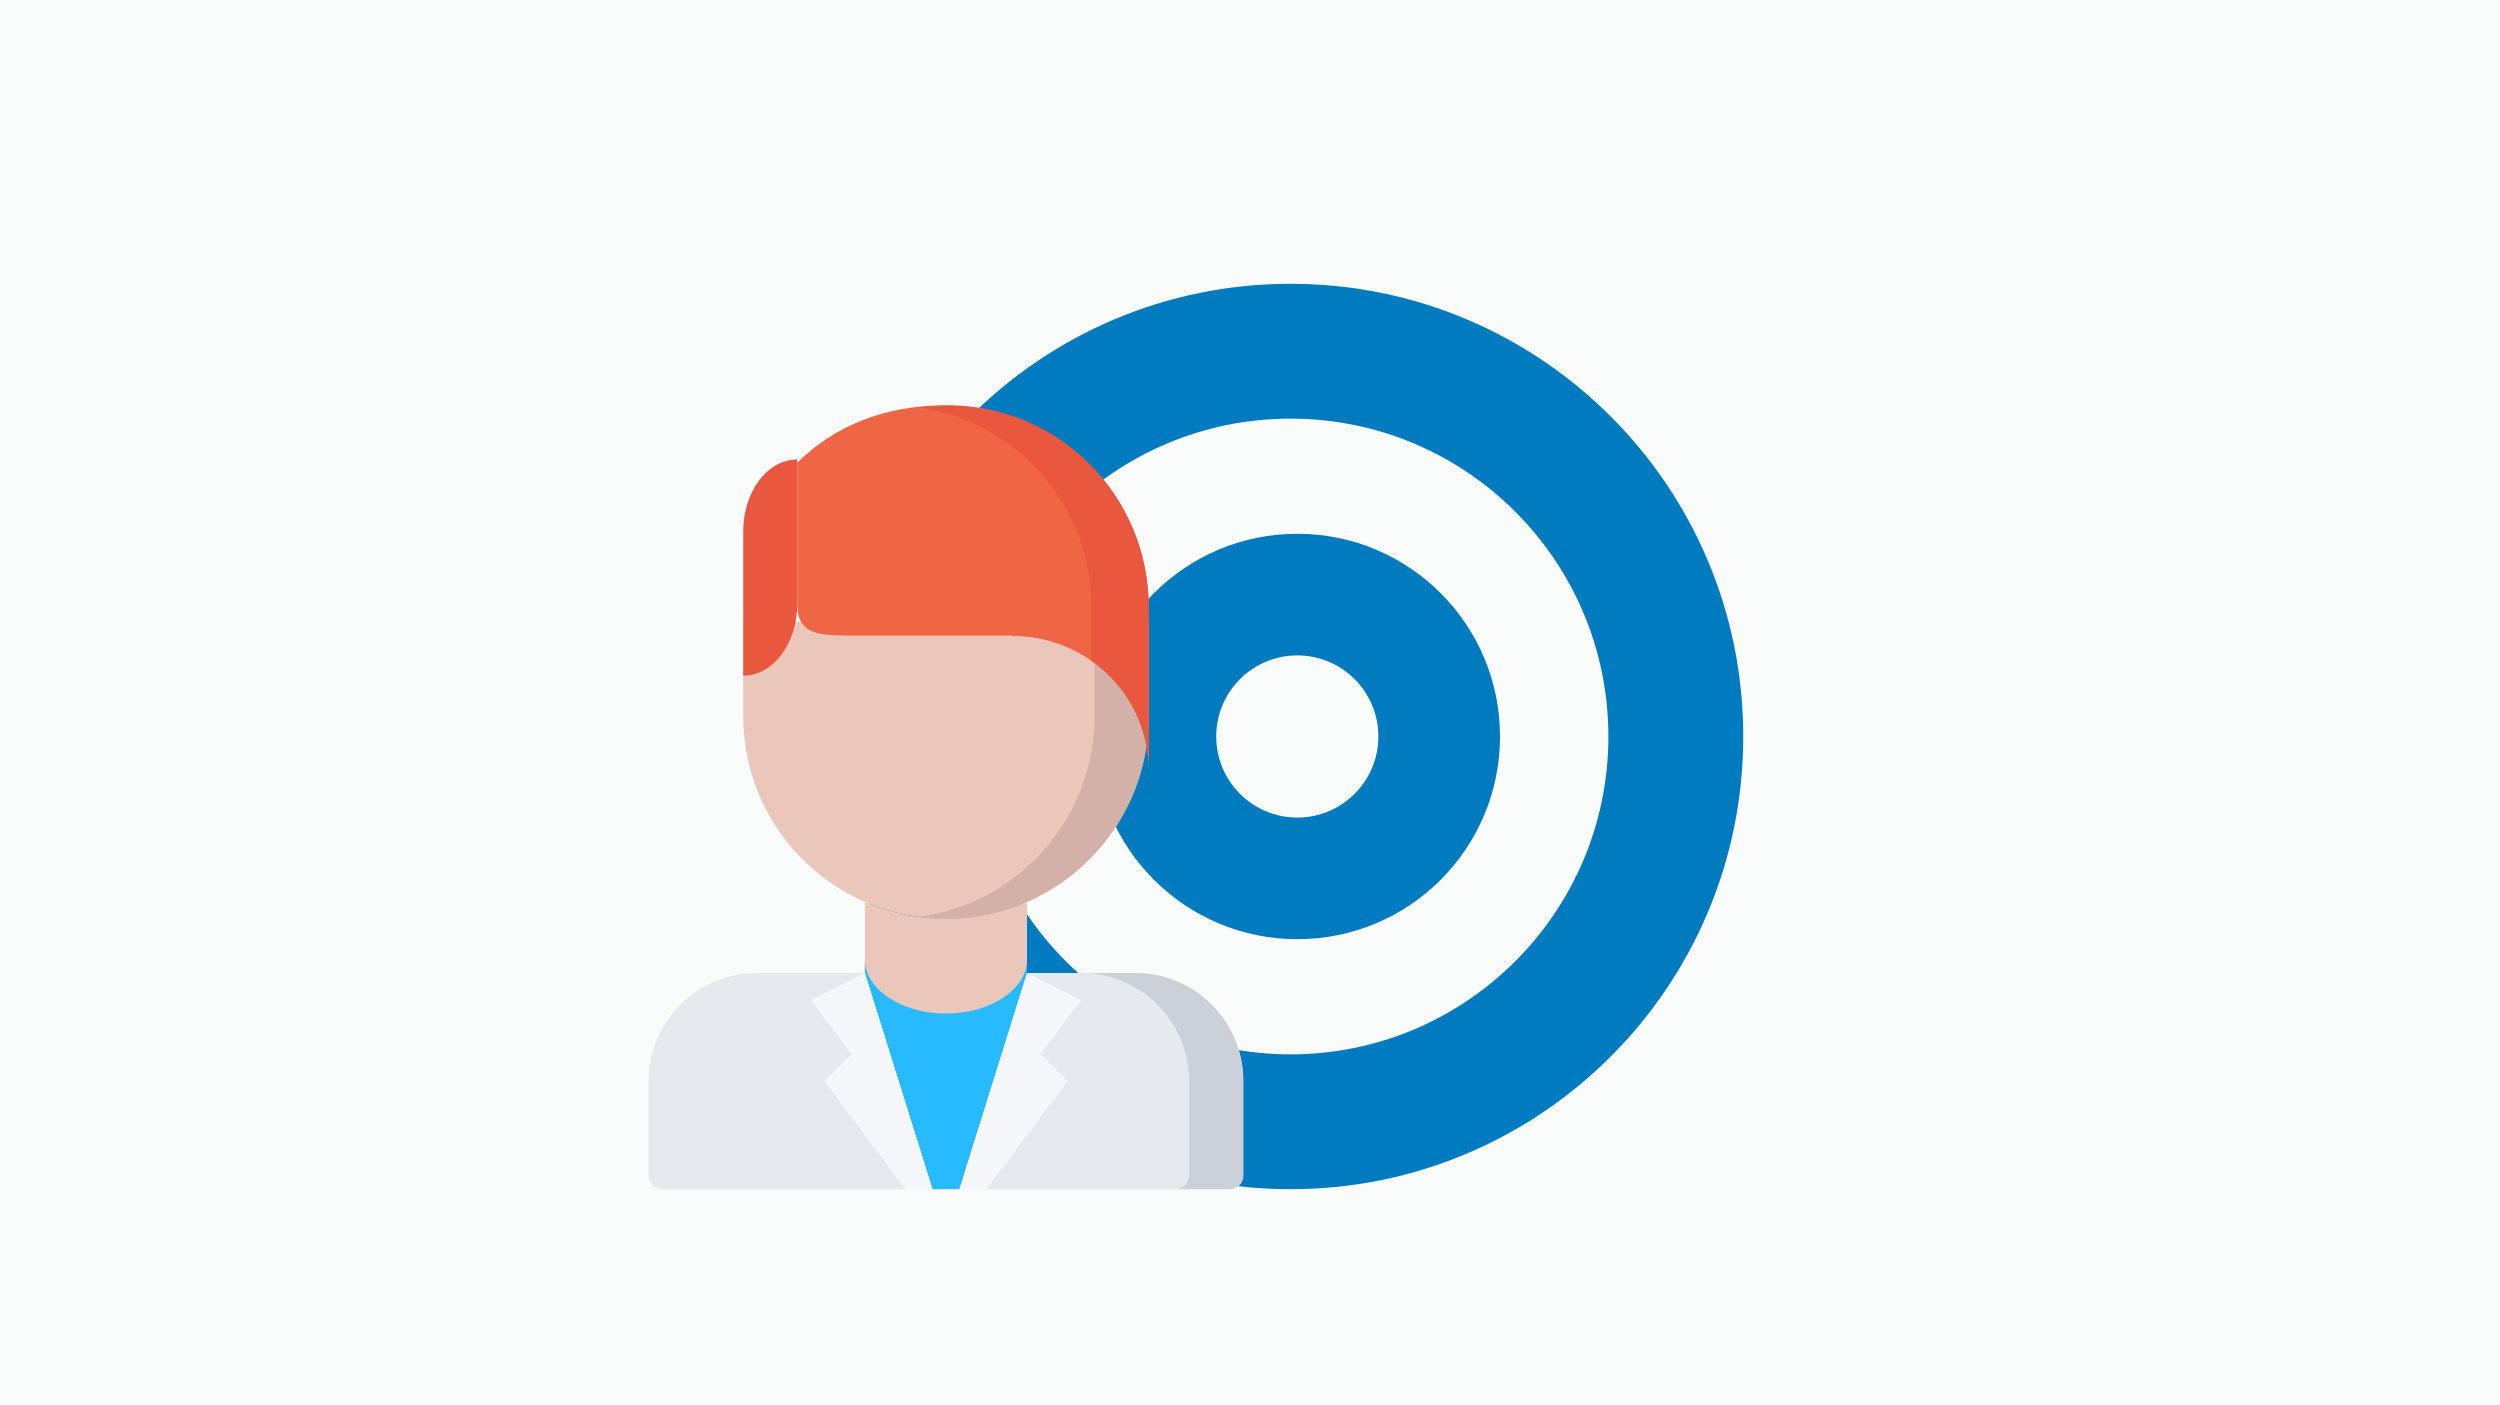 <svg height="104" viewBox="0 0 185 104" width="185" xmlns="http://www.w3.org/2000/svg"><g fill="none" fill-rule="evenodd"><path d="m0 0h185v104h-185z" fill="#fafbfb"/><g fill="#007bc0" transform="translate(62 21)"><path d="m33.5 0c18.502 0 33.5 14.998 33.5 33.5s-14.998 33.5-33.5 33.5-33.5-14.998-33.5-33.5 14.998-33.5 33.5-33.5zm0 9.979c-12.99 0-23.521 10.531-23.521 23.521s10.531 23.521 23.521 23.521 23.521-10.531 23.521-23.521-10.531-23.521-23.521-23.521z"/><path d="m34 18.5c8.284 0 15 6.716 15 15s-6.716 15-15 15-15-6.716-15-15 6.716-15 15-15zm0 9c-3.314 0-6 2.686-6 6s2.686 6 6 6 6-2.686 6-6-2.686-6-6-6z"/></g><g fill-rule="nonzero"><g transform="translate(45 46)"><path d="m40 0v6.99c0 6.15-3.7 11.44-9 13.75-1.84.8-3.87 1.25-6 1.25s-4.16-.45-6-1.25c-5.3-2.31-9-7.6-9-13.75v-6.99z" fill="#eac6bb"/><path d="m35.996 0v6.99c0 6.15-3.7 11.44-9 13.75-1.252.545-2.598.911-3.998 1.1.657.088 1.322.15 2.002.15 2.13 0 4.16-.45 6-1.25 5.3-2.31 9-7.6 9-13.75v-6.99z" fill="#d3b1a9"/><path d="m31 20.74v13.25h-12v-13.25c1.84.8 3.87 1.25 6 1.25s4.16-.45 6-1.25z" fill="#eac6bb"/></g><g transform="translate(55 30)"><path d="m0 9.333c0-2.951 1.787-5.333 4-5.333v10.667c0 2.951-1.787 5.333-4 5.333z" fill="#e9573f"/><path d="m30 14.912v12.088c0-3.382-1.719-6.363-4.333-8.152v-.014c-1.632-1.122-3.626-1.775-5.778-1.775v-.03h-11.556c-2.398 0-4.333.097-4.333-2.261v-10.521c2.759-2.769 6.587-4.246 10.833-4.246 8.378 0 15.167 6.675 15.167 14.912z" fill="#f06543"/><path d="m15.188 0c-.746 0-1.473.064-2.188.159 7.209 1.006 12.764 7.218 12.764 14.753v3.918c.001.001.003.001.004.003v.014c2.553 1.789 4.232 4.771 4.232 8.152v-12.088c0-8.237-6.63-14.912-14.812-14.912z" fill="#e9573f"/></g><g transform="translate(45 65)"><path d="m47 15v7c0 .55-.44 1-1 1h-42c-.55 0-1-.45-1-1v-7c0-4.42 3.58-8 8-8h7 1.034l5.966 15 5.963-15h1.037 7c4.42 0 8 3.58 8 8z" fill="#e6e9ed"/><path d="m39 7h-4.004c4.42 0 8 3.58 8 8v7c0 .55-.44 1-1 1h4.004c.56 0 1-.45 1-1v-7c0-4.42-3.58-8-8-8z" fill="#ccd1d9"/><path d="m31 7-5 16h-2l-5-16v-1c0 2.21 2.69 4 6 4s6-1.79 6-4z" fill="#27baff"/><g fill="#f5f7fa"><path d="m19 7 5 16h-2l-6-8 2-2-3-4z"/><path d="m26 23 5-16 4 2-3 4 2 2-6 8z"/></g></g></g></g></svg>